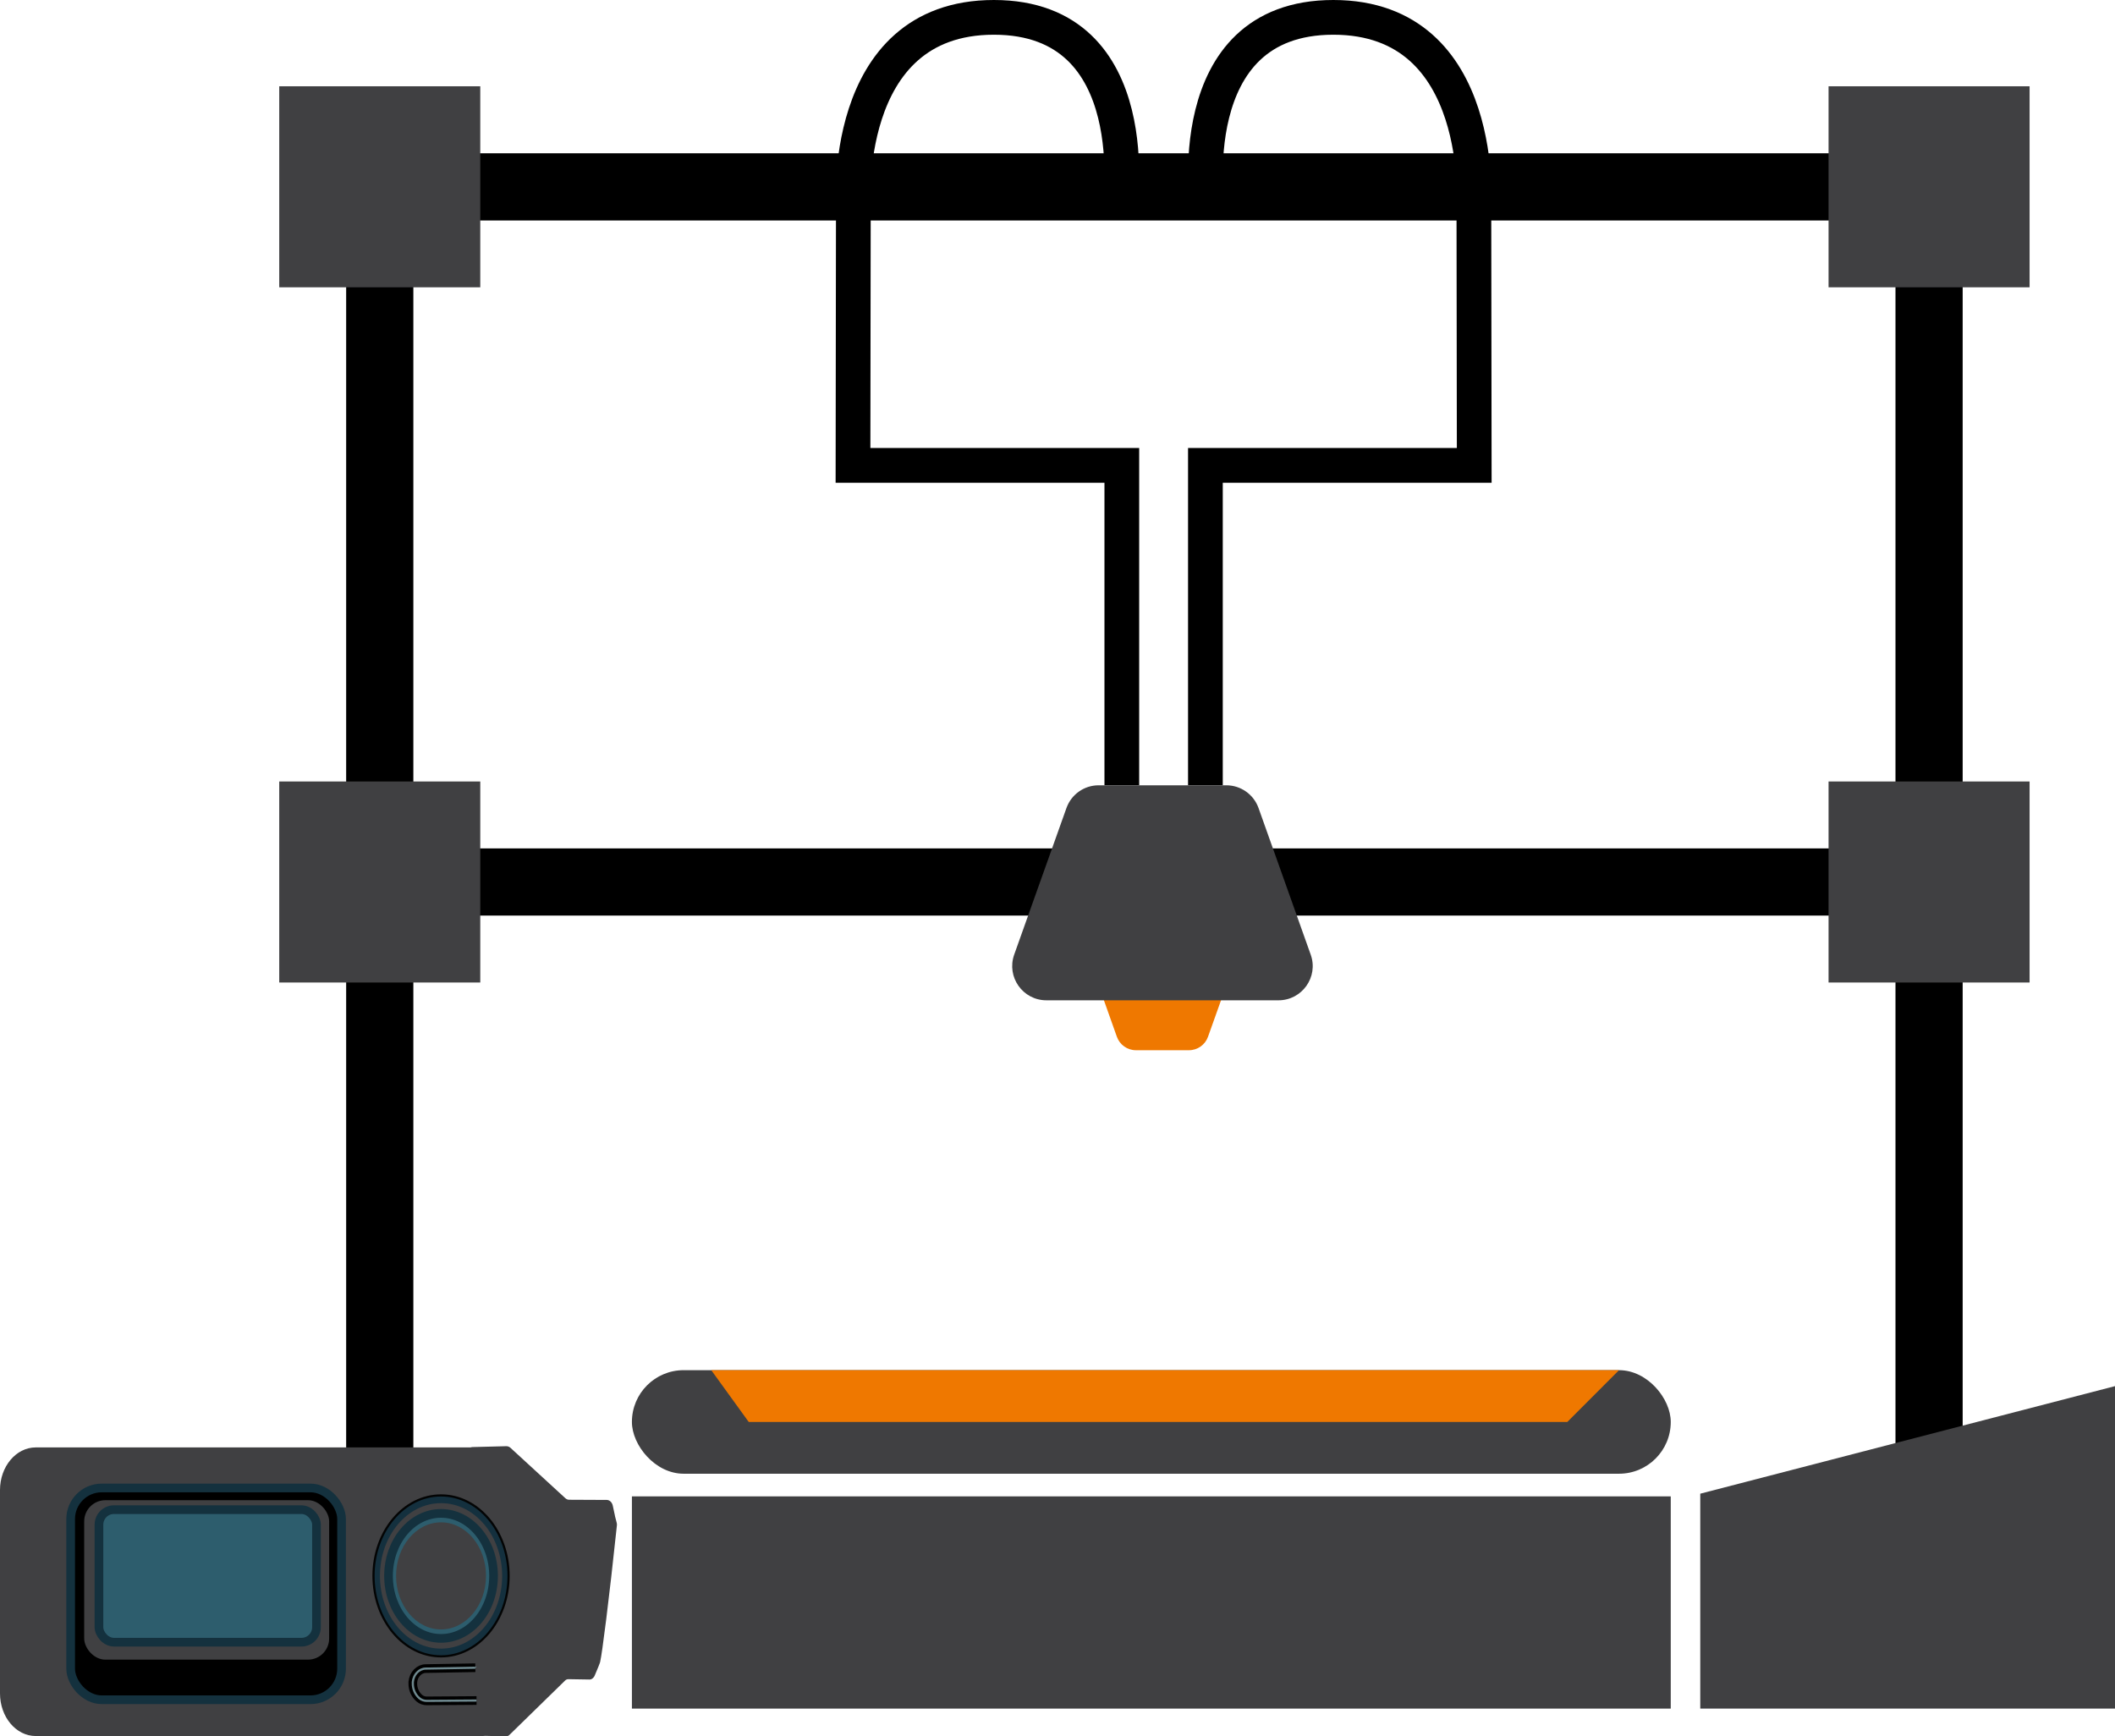 <?xml version="1.0" encoding="UTF-8" standalone="no"?>
<svg
   id="Calque_1"
   viewBox="0 0 243.66 200.04"
   version="1.1"
   sodipodi:docname="du2-bi.svg"
   width="243.66"
   height="200.04"
   inkscape:version="1.2 (dc2aedaf03, 2022-05-15)"
   xmlns:inkscape="http://www.inkscape.org/namespaces/inkscape"
   xmlns:sodipodi="http://sodipodi.sourceforge.net/DTD/sodipodi-0.dtd"
   xmlns="http://www.w3.org/2000/svg"
   xmlns:svg="http://www.w3.org/2000/svg">
  <sodipodi:namedview
     id="namedview114"
     pagecolor="#ffffff"
     bordercolor="#000000"
     borderopacity="0.25"
     inkscape:showpageshadow="2"
     inkscape:pageopacity="0.0"
     inkscape:pagecheckerboard="0"
     inkscape:deskcolor="#d1d1d1"
     showgrid="false"
     inkscape:zoom="3.0716981"
     inkscape:cx="118.17568"
     inkscape:cy="98.47973"
     inkscape:window-width="1920"
     inkscape:window-height="1001"
     inkscape:window-x="-9"
     inkscape:window-y="-9"
     inkscape:window-maximized="1"
     inkscape:current-layer="Calque_1" />
  <defs
     id="defs61">
    <style
       id="style59">.cls-1{stroke-width:7.74px;}.cls-1,.cls-2,.cls-3,.cls-4,.cls-5,.cls-6,.cls-7{stroke-miterlimit:10;}.cls-1,.cls-5,.cls-6{stroke:#000;}.cls-1,.cls-5,.cls-6,.cls-7{fill:none;}.cls-2,.cls-4{stroke:#14313e;}.cls-8{fill:#ef7800;}.cls-9{fill:#404042;}.cls-3{fill:#14303e;stroke:#030404;}.cls-3,.cls-7{stroke-width:.25px;}.cls-4{fill:#2d5d6d;}.cls-5{stroke-width:4px;}.cls-7{stroke:#6e888e;}</style>
  </defs>
  <g
     id="g107"
     transform="translate(-8.11,-34.34)">
    <rect
       class="cls-9"
       x="80.91"
       y="206.73"
       width="119.68"
       height="24.45"
       id="rect63" />
    <polyline
       class="cls-1"
       points="51.86 203.78 51.86 55.87 230.35 55.87 230.35 206.73"
       id="polyline65" />
    <line
       class="cls-1"
       x1="51.86"
       y1="135.95"
       x2="230.35"
       y2="135.95"
       id="line67" />
    <rect
       class="cls-9"
       x="80.91"
       y="192.19"
       width="119.68"
       height="11.93"
       rx="5.96"
       ry="5.96"
       id="rect69" />
    <polygon
       class="cls-8"
       points="188.67,198.16 194.63,192.19 90.05,192.19 94.37,198.16 "
       id="polygon71" />
    <path
       class="cls-9"
       d="m 77.27,225.74 c -0.07,0.27 -0.33,0.89 -0.65,1.64 -0.02,0.04 -0.05,0.12 -0.13,0.21 -0.13,0.16 -0.3,0.24 -0.45,0.24 -0.82,-0.01 -1.64,-0.03 -2.45,-0.04 -0.14,0 -0.27,0.05 -0.38,0.16 -2.14,2.09 -4.28,4.18 -6.42,6.27 -0.11,0.1 -0.24,0.16 -0.38,0.16 l -2.34,-0.06 c 0,0 -0.04,0 -0.06,0 -0.1,0.01 -0.21,0.02 -0.31,0.02 H 12.23 c -2.28,0 -4.12,-2.2 -4.12,-4.91 V 206 c 0,-2.71 1.85,-4.91 4.12,-4.91 h 50.05 c 0,0 0.08,0 0.12,-0.02 0.04,-0.02 0.08,-0.01 0.13,-0.02 1.31,-0.03 2.61,-0.07 3.92,-0.1 0.16,0 0.32,0.06 0.45,0.17 2.11,1.94 4.23,3.88 6.34,5.82 0.12,0.11 0.27,0.18 0.43,0.18 1.45,0 2.89,0.02 4.34,0.02 0.32,0 0.6,0.26 0.69,0.63 l 0.25,1.16 c 0,0 0,0.05 0.01,0.07 l 0.2,0.78 c 0.03,0.1 0.03,0.2 0.02,0.3 -0.91,8.63 -1.72,14.9 -1.92,15.66 z"
       id="path73" />
    <rect
       class="cls-2"
       x="16.25"
       y="205.76"
       width="31.21"
       height="24.4"
       rx="3.58"
       ry="3.58"
       id="rect75" />
    <rect
       class="cls-9"
       x="17.81"
       y="207.17"
       width="28.22"
       height="18.37"
       rx="2.44"
       ry="2.44"
       id="rect77" />
    <rect
       class="cls-4"
       x="19.51"
       y="208.26"
       width="25.06"
       height="15.27"
       rx="1.73"
       ry="1.73"
       id="rect79" />
    <path
       class="cls-6"
       d="m 62.87,226.47 -5.72,0.1 c -0.75,0.01 -1.4,0.67 -1.48,1.55 0,0.04 0,0.08 0,0.13 -0.02,0.67 0.27,1.32 0.75,1.73 0.25,0.21 0.55,0.31 0.85,0.31 l 5.74,-0.04"
       id="path81" />
    <path
       class="cls-7"
       d="m 62.87,226.47 -5.72,0.1 c -0.75,0.01 -1.4,0.67 -1.48,1.55 0,0.04 0,0.08 0,0.13 -0.02,0.67 0.27,1.32 0.75,1.73 0.25,0.21 0.55,0.31 0.85,0.31 l 5.74,-0.04"
       id="path83" />
    <ellipse
       class="cls-3"
       cx="58.92"
       cy="215.89"
       rx="7.78"
       ry="9.27"
       id="ellipse85" />
    <ellipse
       class="cls-9"
       cx="58.92"
       cy="215.89"
       rx="7.04"
       ry="8.38"
       id="ellipse87" />
    <ellipse
       class="cls-4"
       cx="58.92"
       cy="215.89"
       rx="6.05"
       ry="7.2"
       id="ellipse89" />
    <ellipse
       class="cls-9"
       cx="58.92"
       cy="215.89"
       rx="5.18"
       ry="6.17"
       id="ellipse91" />
    <path
       class="cls-5"
       d="m 147.24,58.54 c 0,0 -3.41,-22.2 14.48,-22.2 17.89,0 16.19,22.2 16.19,22.2 l 0.04,29.41 h -30.97 v 36.86"
       id="path93" />
    <path
       class="cls-5"
       d="m 137.09,58.54 c 0,0 3.41,-22.2 -14.48,-22.2 -17.89,0 -16.19,22.2 -16.19,22.2 l -0.04,29.41 h 30.97 v 36.86"
       id="path95" />
    <polygon
       class="cls-9"
       points="203.99,231.18 203.99,206.42 251.77,194.03 251.77,231.18 "
       id="polygon97" />
    <rect
       class="cls-9"
       x="40.28"
       y="124.37"
       width="23.16"
       height="23.16"
       id="rect99" />
    <rect
       class="cls-9"
       x="40.28"
       y="44.28"
       width="23.16"
       height="23.16"
       id="rect101" />
    <rect
       class="cls-9"
       x="218.77"
       y="124.37"
       width="23.16"
       height="23.16"
       id="rect103" />
    <rect
       class="cls-9"
       x="218.77"
       y="44.28"
       width="23.16"
       height="23.16"
       id="rect105" />
  </g>
  <path
     class="cls-8"
     d="m 130.86,120.99 h 6.12 c 0.98,0 1.86,-0.62 2.19,-1.55 l 2.44,-6.84 c 0.54,-1.52 -0.58,-3.11 -2.19,-3.11 h -10.99 c -1.61,0 -2.73,1.59 -2.19,3.11 l 2.43,6.84 c 0.33,0.93 1.21,1.55 2.19,1.55 z"
     id="path109" />
  <path
     class="cls-9"
     d="m 141.28,90.47 h -14.71 c -1.67,0 -3.15,1.05 -3.71,2.62 l -6.02,16.89 c -0.91,2.57 0.99,5.26 3.71,5.26 h 26.74 c 2.72,0 4.63,-2.7 3.71,-5.26 l -6.01,-16.89 c -0.56,-1.57 -2.05,-2.62 -3.71,-2.62 z"
     id="path111" />
</svg>
